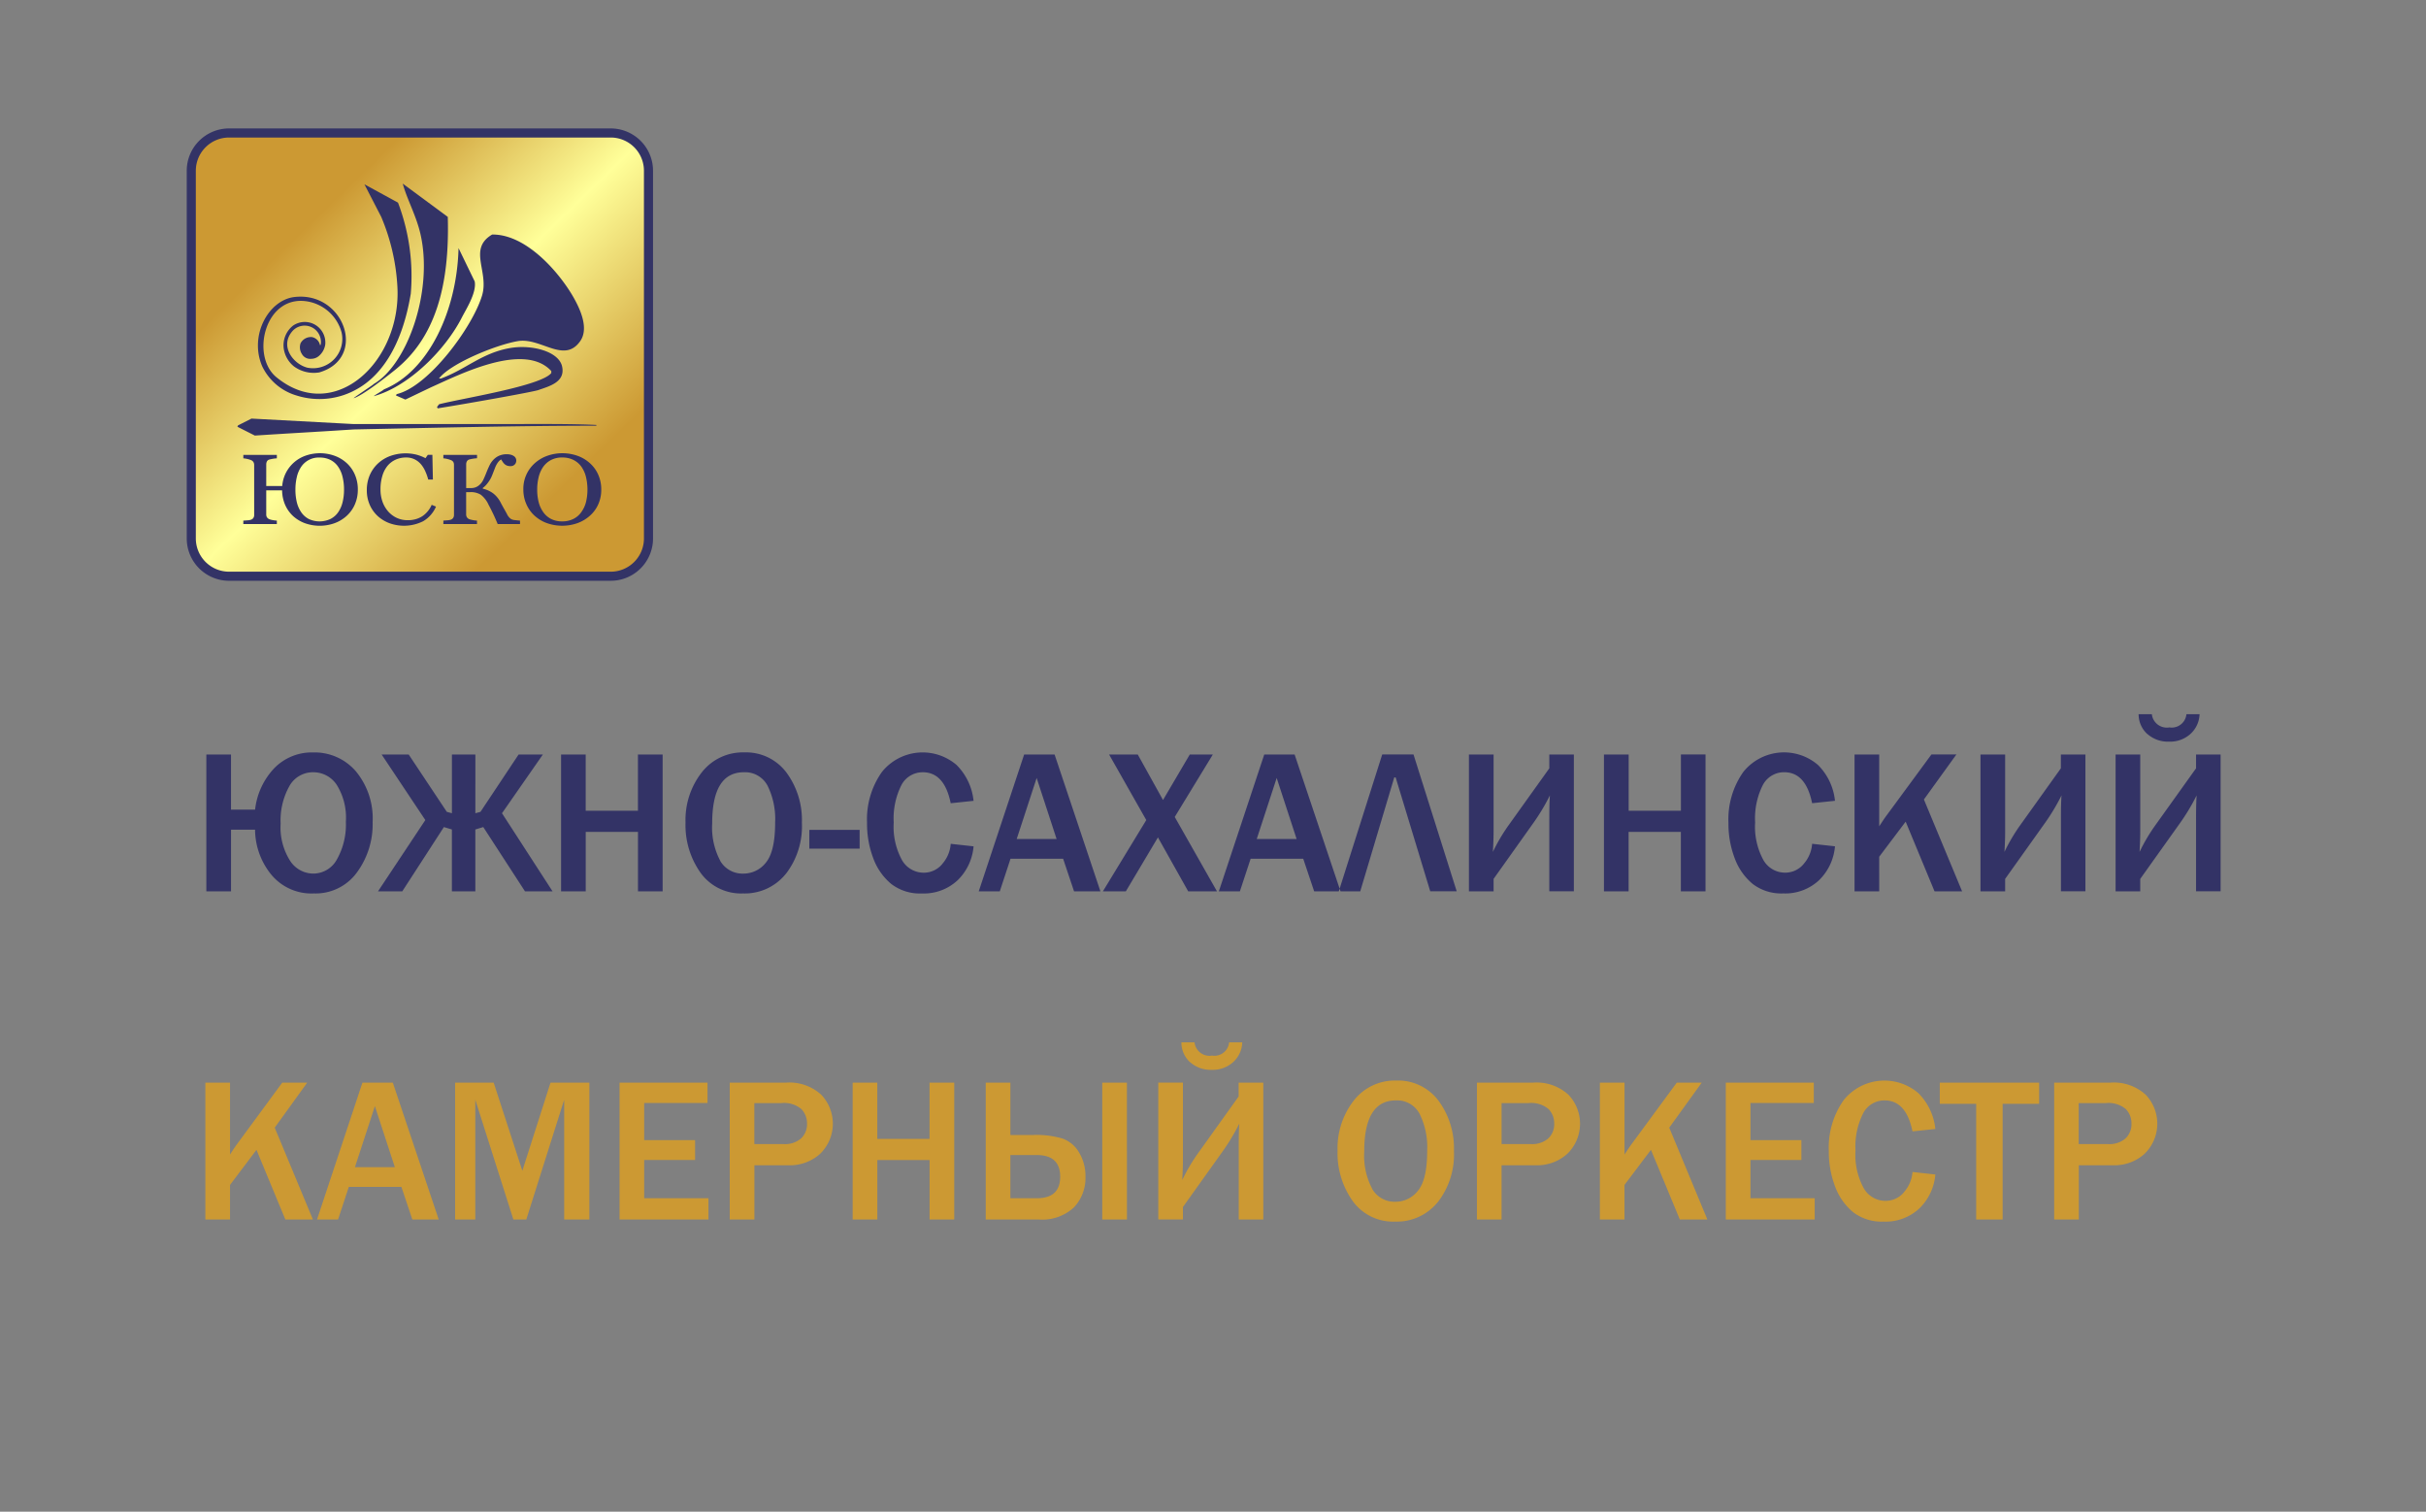 <svg xmlns="http://www.w3.org/2000/svg" xmlns:xlink="http://www.w3.org/1999/xlink" width="260" height="162" viewBox="0 0 260 162">
  <rect x="0" y="0" width="260" height="162" fill="#808080" stroke="none"/>
  <defs>
    <style>
      .cls-1 {
        stroke: #336;
        stroke-linecap: round;
        stroke-linejoin: round;
        stroke-width: 0.974px;
        fill: url(#linear-gradient);
      }

      .cls-1, .cls-2, .cls-3 {
        fill-rule: evenodd;
      }

      .cls-2 {
        fill: #336;
      }

      .cls-3 {
        fill: #c93;
      }
    </style>
    <linearGradient id="linear-gradient" x1="67.935" y1="61.75" x2="22.065" y2="14.25" gradientUnits="userSpaceOnUse">
      <stop offset="0" stop-color="#c93"/>
      <stop offset="0.184" stop-color="#c93"/>
      <stop offset="0.5" stop-color="#ff9"/>
      <stop offset="0.777" stop-color="#c93"/>
      <stop offset="1" stop-color="#c93"/>
    </linearGradient>
  </defs>
  <path id="Прямоугольник_скругл._углы_1" data-name="Прямоугольник, скругл. углы 1" class="cls-1" d="M24.552,14.25h40.9A4.052,4.052,0,0,1,69.5,18.3V57.7a4.052,4.052,0,0,1-4.052,4.052h-40.9A4.052,4.052,0,0,1,20.5,57.7V18.3A4.052,4.052,0,0,1,24.552,14.25Z"/>
  <path id="Фигура_1" data-name="Фигура 1" class="cls-2" d="M43.162,19.676l4.827,3.566c0.217,7.518-1.405,12.977-5.62,16.374-0.74.6-3.49,2.777-4.467,3.057,0.048-.1,2.113-1.431,2.161-1.528,3.588-2.1,6.327-9.837,5.043-15.865C44.659,23.171,43.644,21.446,43.162,19.676Zm-4.107.073,3.6,1.965a22.147,22.147,0,0,1,1.369,9.752c-0.982,5.93-3.376,8.869-5.692,10.188a8.125,8.125,0,0,1-6.556.728A5.935,5.935,0,0,1,28.1,39.252c-1.422-3.3.681-7.1,3.458-7.423,5.337-.627,7.859,6.554,2.666,8.078a3.584,3.584,0,0,1-2.738-.655A3.016,3.016,0,0,1,30.41,37.36a2.67,2.67,0,0,1,1.009-2.474A2.207,2.207,0,0,1,34.86,36.9a2,2,0,0,1-.7,1.261,1.266,1.266,0,0,1-.792.291,1.019,1.019,0,0,1-1.009-.509,1.325,1.325,0,0,1-.144-1.164,1.253,1.253,0,0,1,1.225-.655A1.1,1.1,0,0,1,34.3,37a0.157,0.157,0,0,0,.072-0.073A1.749,1.749,0,0,0,31.418,35.4c-1.534,1.622-.018,3.6,1.513,4a3.14,3.14,0,0,0,3.675-3.784,4.592,4.592,0,0,0-3.458-3.275c-4.7-.992-6.356,5.757-3.53,8.078,6.223,5.112,13.445-1.7,12.969-9.752a22.254,22.254,0,0,0-1.729-7.423Zm13.689,5.385c3.812-.052,7.473,4.41,8.862,6.986,0.578,1.071,1.524,3.088.576,4.439-1.722,2.456-4.219-.429-6.7,0-2.409.417-7.245,2.425-8.43,4h0.216c2.676-.976,4.4-2.772,7.493-3.275,2.251-.366,5.1.369,5.476,1.965,0.4,1.735-1.462,2.16-2.522,2.547-0.52.19-7.193,1.385-10.807,1.965l-0.072-.146,0.216-.291c2.441-.633,10.924-1.951,12.032-3.348V39.762c-2.931-3.187-9.972.448-12.9,1.747l-2.738,1.31-1.009-.437,0.072-.146c3.43-.8,8.132-7.181,9.15-10.552C52.442,29.108,50.123,26.677,52.745,25.134Zm-3.6,1.456,1.729,3.566c0.235,1.207-.953,3.035-1.369,3.857-1.686,3.336-5.591,7.374-9.438,8.442,0.048-.1,1.033-0.631,1.081-0.728C45.949,39.784,48.984,33.251,49.142,26.59Zm14.77,19.032c-8.5,0-17.7.229-26.01,0.4-3.7.242-6.893,0.412-10.591,0.655l-1.873-.946,0.072-.146,1.441-.728,10.879,0.582H55.267c2.7,0,6.13-.029,8.646.1v0.081Z"/>
  <path id="ЮСКО" class="cls-2" d="M35.875,48.849a4.648,4.648,0,0,0-3.079-.034,3.771,3.771,0,0,0-2.13,1.808,3.754,3.754,0,0,0-.419,1.458H28.533v-2.31a0.724,0.724,0,0,1,.07-0.319,0.421,0.421,0,0,1,.278-0.209,3.4,3.4,0,0,1,.37-0.078,3.188,3.188,0,0,1,.419-0.047V48.747H26.078v0.371a2.686,2.686,0,0,1,.407.063,2.5,2.5,0,0,1,.4.12,0.528,0.528,0,0,1,.275.217,0.6,0.6,0,0,1,.08.306v5.351a0.586,0.586,0,0,1-.086.332,0.508,0.508,0,0,1-.269.191,1.471,1.471,0,0,1-.383.063l-0.425.031v0.371h3.593V55.791a3.182,3.182,0,0,1-.419-0.052,1.756,1.756,0,0,1-.37-0.094,0.577,0.577,0,0,1-.278-0.219,0.621,0.621,0,0,1-.07-0.308V52.546h1.7a4.034,4.034,0,0,0,.315,1.531,3.623,3.623,0,0,0,.835,1.2,3.894,3.894,0,0,0,1.273.784,4.72,4.72,0,0,0,3.186.011,3.957,3.957,0,0,0,1.295-.773,3.612,3.612,0,0,0,.891-1.236,3.891,3.891,0,0,0,.321-1.6,3.931,3.931,0,0,0-.321-1.612,3.622,3.622,0,0,0-.872-1.226A3.887,3.887,0,0,0,35.875,48.849Zm-0.441,6.757a2.729,2.729,0,0,1-2.341.011,2.244,2.244,0,0,1-.808-0.719,3.248,3.248,0,0,1-.474-1.077,5.66,5.66,0,0,1-.15-1.359,5.741,5.741,0,0,1,.147-1.322,3.272,3.272,0,0,1,.428-1.05,2.26,2.26,0,0,1,2.026-1.056,2.514,2.514,0,0,1,1.136.246,2.212,2.212,0,0,1,.817.7,3.155,3.155,0,0,1,.49,1.09,5.623,5.623,0,0,1,.165,1.4,5.561,5.561,0,0,1-.153,1.346,3.248,3.248,0,0,1-.471,1.074A2.215,2.215,0,0,1,35.434,55.606Zm9.9,0.261a3.358,3.358,0,0,0,1.394-1.576L46.265,54.1a2.754,2.754,0,0,1-.379.638,2.939,2.939,0,0,1-.538.523,2.579,2.579,0,0,1-.721.353,2.972,2.972,0,0,1-.911.133,2.779,2.779,0,0,1-1.2-.251,2.812,2.812,0,0,1-.926-0.7,3.208,3.208,0,0,1-.6-1.043,3.873,3.873,0,0,1-.211-1.3,4.936,4.936,0,0,1,.2-1.459,3.067,3.067,0,0,1,.556-1.078,2.437,2.437,0,0,1,.883-0.664,2.707,2.707,0,0,1,1.1-.225,2.042,2.042,0,0,1,.923.2,2.126,2.126,0,0,1,.7.556,3.1,3.1,0,0,1,.459.766,5.579,5.579,0,0,1,.294.839h0.5l-0.055-2.644h-0.49L45.6,49.1a4.72,4.72,0,0,0-.991-0.382,4.89,4.89,0,0,0-2.782.147,3.909,3.909,0,0,0-1.315.8,3.727,3.727,0,0,0-.881,1.247,3.972,3.972,0,0,0-.318,1.613,3.8,3.8,0,0,0,.324,1.6,3.625,3.625,0,0,0,.868,1.2,3.885,3.885,0,0,0,1.263.753A4.589,4.589,0,0,0,45.33,55.867Zm10.4-.076q-0.135-.01-0.318-0.029t-0.343-.039a0.872,0.872,0,0,1-.361-0.144,1.3,1.3,0,0,1-.367-0.469Q54.21,54.854,54,54.485T53.628,53.8a2.933,2.933,0,0,0-.756-0.914,2.874,2.874,0,0,0-1.129-.515V52.294a2.655,2.655,0,0,0,.431-0.412,3.913,3.913,0,0,0,.315-0.439A2.883,2.883,0,0,0,52.716,51q0.1-.238.171-0.431,0.092-.23.162-0.418a2.711,2.711,0,0,1,.162-0.355,2.074,2.074,0,0,1,.211-0.314,1.05,1.05,0,0,1,.291-0.246q0.079,0.136.168,0.269a1.22,1.22,0,0,0,.2.233,0.824,0.824,0,0,0,.26.157,0.98,0.98,0,0,0,.352.058,0.7,0.7,0,0,0,.294-0.05,0.655,0.655,0,0,0,.19-0.139,0.489,0.489,0,0,0,.113-0.183,0.655,0.655,0,0,0,.04-0.225,0.568,0.568,0,0,0-.061-0.261,0.589,0.589,0,0,0-.184-0.209,1.013,1.013,0,0,0-.331-0.154,1.712,1.712,0,0,0-.459-0.055,2.01,2.01,0,0,0-.7.12,1.789,1.789,0,0,0-.563.329,2.242,2.242,0,0,0-.538.685q-0.183.371-.354,0.8-0.183.47-.342,0.8a1.723,1.723,0,0,1-.422.562,1.322,1.322,0,0,1-.4.246,1.228,1.228,0,0,1-.444.084h-0.57v-2.54a0.7,0.7,0,0,1,.073-0.319,0.433,0.433,0,0,1,.282-0.209,3.343,3.343,0,0,1,.38-0.078,3.42,3.42,0,0,1,.428-0.047V48.747H47.514v0.371a2.48,2.48,0,0,1,.4.063,2.562,2.562,0,0,1,.392.12,0.519,0.519,0,0,1,.279.214,0.641,0.641,0,0,1,.07.308v5.351a0.6,0.6,0,0,1-.083.321,0.506,0.506,0,0,1-.266.2,1.529,1.529,0,0,1-.38.063l-0.41.031v0.371h3.605V55.791a2.8,2.8,0,0,1-.444-0.057,2.708,2.708,0,0,1-.364-0.089,0.54,0.54,0,0,1-.278-0.22,0.619,0.619,0,0,1-.077-0.309V52.739H50.4a2.019,2.019,0,0,1,1.128.277,2.831,2.831,0,0,1,.83,1.068q0.252,0.471.491,0.971t0.491,1.107h2.391V55.791Zm6.158-6.945a4.869,4.869,0,0,0-3.223-.005,4.019,4.019,0,0,0-1.337.784,3.656,3.656,0,0,0-1.243,2.838,3.837,3.837,0,0,0,.315,1.549,3.6,3.6,0,0,0,.866,1.231,3.929,3.929,0,0,0,1.319.807,4.923,4.923,0,0,0,3.278.018,4.065,4.065,0,0,0,1.322-.773,3.56,3.56,0,0,0,.918-1.228,3.805,3.805,0,0,0,.331-1.6,3.871,3.871,0,0,0-.324-1.6,3.611,3.611,0,0,0-.9-1.236A3.971,3.971,0,0,0,61.892,48.846Zm-0.447,6.767a2.62,2.62,0,0,1-1.181.261,2.59,2.59,0,0,1-1.2-.259,2.321,2.321,0,0,1-.832-0.719,3.175,3.175,0,0,1-.5-1.077,5.35,5.35,0,0,1-.159-1.359,5.461,5.461,0,0,1,.15-1.3,3.355,3.355,0,0,1,.456-1.077,2.422,2.422,0,0,1,.839-0.768,2.525,2.525,0,0,1,1.249-.287,2.618,2.618,0,0,1,1.163.248,2.326,2.326,0,0,1,.845.692,3.2,3.2,0,0,1,.511,1.087,5.779,5.779,0,0,1,.018,2.744,3.2,3.2,0,0,1-.5,1.076A2.253,2.253,0,0,1,61.445,55.613Z"/>
  <path id="ЮЖНО-САХАЛИНСКИЙ" class="cls-2" d="M29.065,93.719a5.585,5.585,0,0,0,4.576,2.025,5.466,5.466,0,0,0,4.6-2.234A8.708,8.708,0,0,0,39.936,88.1a7.927,7.927,0,0,0-1.789-5.436,5.831,5.831,0,0,0-4.581-2.03A5.617,5.617,0,0,0,29.4,82.316a7.686,7.686,0,0,0-2.062,4.447H24.757V80.855H22.115V95.518h2.643V88.912h2.578A7.7,7.7,0,0,0,29.065,93.719Zm7.015-9.625a6.641,6.641,0,0,1,.988,3.969,7.6,7.6,0,0,1-.945,4.007,2.89,2.89,0,0,1-2.567,1.547,2.982,2.982,0,0,1-2.471-1.38,6.693,6.693,0,0,1-1.01-3.991A7.517,7.517,0,0,1,31,84.266a2.881,2.881,0,0,1,2.573-1.509A3,3,0,0,1,36.079,84.094Zm22.1-3.239h-2.6L51.494,87l-0.548.15V80.855H48.433V87.15L47.885,87,43.8,80.855H40.9l4.684,7.025-5.07,7.638h2.6l4.458-6.886,0.859,0.258v6.628h2.514V88.89l0.849-.258,4.469,6.886h2.954L53.8,87.15Zm12.837,0H68.37v6.026h-5.6V80.855H60.131V95.518h2.643v-6.37h5.6v6.37h2.642V80.855Zm13.2,12.8a8.338,8.338,0,0,0,1.724-5.484,8.565,8.565,0,0,0-1.66-5.387,5.4,5.4,0,0,0-4.517-2.154,5.567,5.567,0,0,0-4.565,2.154,8.279,8.279,0,0,0-1.73,5.355,8.827,8.827,0,0,0,1.627,5.414,5.342,5.342,0,0,0,4.549,2.191A5.63,5.63,0,0,0,84.21,93.655Zm-7.025-1.407a7.606,7.606,0,0,1-.865-4.023q0-5.468,3.395-5.468a2.718,2.718,0,0,1,2.535,1.434,8.043,8.043,0,0,1,.816,3.959q0,3.1-.988,4.286a3.039,3.039,0,0,1-2.417,1.182A2.761,2.761,0,0,1,77.184,92.247Zm9.545-3.314v2.009h5.392V88.933H86.729Zm14.233,3.674a2.556,2.556,0,0,1-1.976.913,2.672,2.672,0,0,1-2.331-1.359,7.458,7.458,0,0,1-.881-4.023,7.917,7.917,0,0,1,.822-4,2.557,2.557,0,0,1,2.3-1.38q2.309,0,2.986,3.319l2.449-.258a6.33,6.33,0,0,0-1.826-3.846,5.592,5.592,0,0,0-8,.757,8.791,8.791,0,0,0-1.59,5.452,10.379,10.379,0,0,0,.677,3.814,6.446,6.446,0,0,0,1.928,2.739,5.03,5.03,0,0,0,3.26,1.01,5.3,5.3,0,0,0,3.852-1.423,5.731,5.731,0,0,0,1.7-3.626l-2.449-.269A3.647,3.647,0,0,1,100.962,92.607Zm12.053-11.752H109.76l-4.866,14.663h2.256l1.149-3.491h5.64l1.171,3.491h2.825Zm-4.061,9.056,2.138-6.542,2.138,6.542h-4.276ZM125.9,87.548l4.082-6.692h-2.471l-2.868,4.877-2.707-4.877h-3.072l3.985,7.025L118.2,95.518h2.46l3.438-5.779,3.244,5.779h3.083Zm12.847-6.692h-3.254l-4.867,14.663h2.256l1.15-3.491h5.639l1.171,3.491h2.825Zm-4.06,9.056,2.138-6.542,2.137,6.542h-4.275Zm14.738-6.6h0.151l3.706,12.2h2.836l-4.63-14.663h-3.352L143.48,95.518h2.3Zm14.943,4.834a22.275,22.275,0,0,0,1.74-2.911q-0.065.709-.065,2.686v7.595h2.632V80.855h-2.632v1.482l-4.318,6.037a19.253,19.253,0,0,0-1.73,2.922q0.075-1.214.076-2.213V80.855h-2.643V95.518h2.643V94.186Zm18.422-7.294h-2.642v6.026h-5.6V80.855H171.9V95.518h2.642v-6.37h5.6v6.37h2.642V80.855Zm10.5,11.752a2.559,2.559,0,0,1-1.977.913,2.671,2.671,0,0,1-2.331-1.359,7.461,7.461,0,0,1-.881-4.023,7.916,7.916,0,0,1,.822-4,2.557,2.557,0,0,1,2.3-1.38q2.31,0,2.986,3.319l2.45-.258a6.331,6.331,0,0,0-1.827-3.846,5.592,5.592,0,0,0-8,.757,8.8,8.8,0,0,0-1.589,5.452,10.383,10.383,0,0,0,.676,3.814,6.448,6.448,0,0,0,1.929,2.739,5.03,5.03,0,0,0,3.26,1.01,5.294,5.294,0,0,0,3.851-1.423,5.737,5.737,0,0,0,1.7-3.626l-2.45-.269A3.64,3.64,0,0,1,193.281,92.607Zm12.9-6.929,3.48-4.823h-2.674l-4.867,6.617q-0.225.3-.73,1.085v-7.7h-2.643V95.518h2.643V91.812l2.836-3.76,3.094,7.466h2.954Zm13.009,2.471a22.275,22.275,0,0,0,1.74-2.911q-0.065.709-.065,2.686v7.595H223.5V80.855h-2.632v1.482l-4.318,6.037a19.163,19.163,0,0,0-1.729,2.922q0.075-1.214.075-2.213V80.855h-2.643V95.518h2.643V94.186Zm14.48,0a22.056,22.056,0,0,0,1.74-2.911q-0.065.709-.064,2.686v7.595h2.632V80.855h-2.632v1.482l-4.318,6.037A19.17,19.17,0,0,0,229.3,91.3q0.075-1.214.075-2.213V80.855h-2.642V95.518h2.642V94.186Zm-3.523-9.475a3.306,3.306,0,0,0,2.288.806,3.245,3.245,0,0,0,2.342-.854,2.973,2.973,0,0,0,.945-2.089h-1.407a1.582,1.582,0,0,1-1.826,1.418,1.614,1.614,0,0,1-1.88-1.418H229.2A2.858,2.858,0,0,0,230.148,78.675Z"/>
  <path id="КАМЕРНЫЙ_ОРКЕСТР" data-name="КАМЕРНЫЙ ОРКЕСТР" class="cls-3" d="M29.442,120.845l3.481-4.823H30.248l-4.866,6.617q-0.226.3-.73,1.085v-7.7H22.009v14.663h2.643v-3.706l2.836-3.76,3.094,7.466h2.954ZM42.1,116.022H38.842l-4.866,14.663h2.256l1.149-3.491h5.64l1.171,3.491h2.825Zm-4.061,9.055,2.138-6.542,2.138,6.542H38.036Zm25.126-9.055H59l-3.019,9.442-3.072-9.442H48.778v14.663h2.159V117.848l4.082,12.837h1.386l4.061-12.837v12.837h2.7V116.022Zm12.762,12.386H69.038v-4.1h5.457v-2.127H69.038V118.2h6.789v-2.18H66.4v14.663h9.528v-2.277Zm4.92-3.535h3.663a4.809,4.809,0,0,0,3.405-1.246,4.5,4.5,0,0,0,.1-6.311,5.052,5.052,0,0,0-3.808-1.294h-6v14.663h2.643v-5.812Zm0-6.66h2.89a2.87,2.87,0,0,1,2.154.645,2.2,2.2,0,0,1,.6,1.547,2.084,2.084,0,0,1-.645,1.6,2.642,2.642,0,0,1-1.869.6H80.844v-4.394Zm21.42-2.191H99.621v6.026h-5.6v-6.026H91.382v14.663h2.643v-6.37h5.6v6.37h2.642V116.022Zm18.509,14.663V116.022H118.13v14.663h2.642Zm-9.474,0a5,5,0,0,0,3.8-1.3,4.591,4.591,0,0,0,1.23-3.287,4.89,4.89,0,0,0-.671-2.567,3.373,3.373,0,0,0-1.762-1.51,9.788,9.788,0,0,0-3.153-.392h-2.46v-5.607h-2.643v14.663H111.3Zm-3.019-6.907h2.815q2.523,0,2.524,2.32t-2.524,2.31h-2.815v-4.63Zm22.8-.462a22.107,22.107,0,0,0,1.74-2.911q-0.065.708-.064,2.685v7.595h2.632V116.022H132.75V117.5l-4.319,6.037a19.29,19.29,0,0,0-1.729,2.922q0.075-1.213.075-2.213v-8.228h-2.642v14.663h2.642v-1.332Zm-3.523-9.475a3.306,3.306,0,0,0,2.288.806,3.244,3.244,0,0,0,2.341-.854,2.972,2.972,0,0,0,.946-2.09h-1.407a1.582,1.582,0,0,1-1.827,1.418,1.614,1.614,0,0,1-1.88-1.418h-1.407A2.857,2.857,0,0,0,127.551,113.841Zm26.538,14.98a8.336,8.336,0,0,0,1.724-5.484,8.568,8.568,0,0,0-1.659-5.387,5.4,5.4,0,0,0-4.518-2.154,5.567,5.567,0,0,0-4.565,2.154,8.28,8.28,0,0,0-1.729,5.355,8.828,8.828,0,0,0,1.627,5.414,5.341,5.341,0,0,0,4.549,2.191A5.629,5.629,0,0,0,154.089,128.821Zm-7.025-1.407a7.6,7.6,0,0,1-.865-4.023q0-5.468,3.395-5.468a2.719,2.719,0,0,1,2.535,1.434,8.045,8.045,0,0,1,.816,3.959q0,3.1-.988,4.286a3.04,3.04,0,0,1-2.417,1.182A2.762,2.762,0,0,1,147.064,127.414Zm13.852-2.541h3.663a4.808,4.808,0,0,0,3.405-1.246,4.5,4.5,0,0,0,.1-6.311,5.051,5.051,0,0,0-3.808-1.294h-6v14.663h2.643v-5.812Zm0-6.66h2.889a2.869,2.869,0,0,1,2.154.645,2.194,2.194,0,0,1,.6,1.547,2.083,2.083,0,0,1-.644,1.6,2.643,2.643,0,0,1-1.869.6h-3.126v-4.394Zm17.971,2.632,3.481-4.823h-2.675l-4.866,6.617q-0.225.3-.731,1.085v-7.7h-2.642v14.663H174.1v-3.706l2.836-3.76,3.094,7.466h2.954Zm15.6,7.563H187.6v-4.1h5.457v-2.127H187.6V118.2h6.789v-2.18h-9.431v14.663h9.528v-2.277Zm9.55-.634a2.556,2.556,0,0,1-1.977.913,2.672,2.672,0,0,1-2.331-1.359,7.461,7.461,0,0,1-.881-4.023,7.914,7.914,0,0,1,.822-4,2.556,2.556,0,0,1,2.3-1.381q2.31,0,2.987,3.32l2.449-.258a6.329,6.329,0,0,0-1.826-3.846,5.592,5.592,0,0,0-8,.757,8.794,8.794,0,0,0-1.59,5.452,10.379,10.379,0,0,0,.677,3.813,6.443,6.443,0,0,0,1.928,2.74,5.031,5.031,0,0,0,3.26,1.009,5.293,5.293,0,0,0,3.851-1.423,5.731,5.731,0,0,0,1.7-3.625l-2.449-.269A3.649,3.649,0,0,1,204.035,127.774Zm10.592-9.486h3.9v-2.266H207.891v2.266h3.9v12.4h2.836v-12.4Zm8.153,6.585h3.663a4.808,4.808,0,0,0,3.405-1.246,4.5,4.5,0,0,0,.1-6.311,5.051,5.051,0,0,0-3.808-1.294h-6v14.663h2.643v-5.812Zm0-6.66h2.89a2.868,2.868,0,0,1,2.153.645,2.195,2.195,0,0,1,.6,1.547,2.083,2.083,0,0,1-.645,1.6,2.643,2.643,0,0,1-1.869.6H222.78v-4.394Z"/>
</svg>
